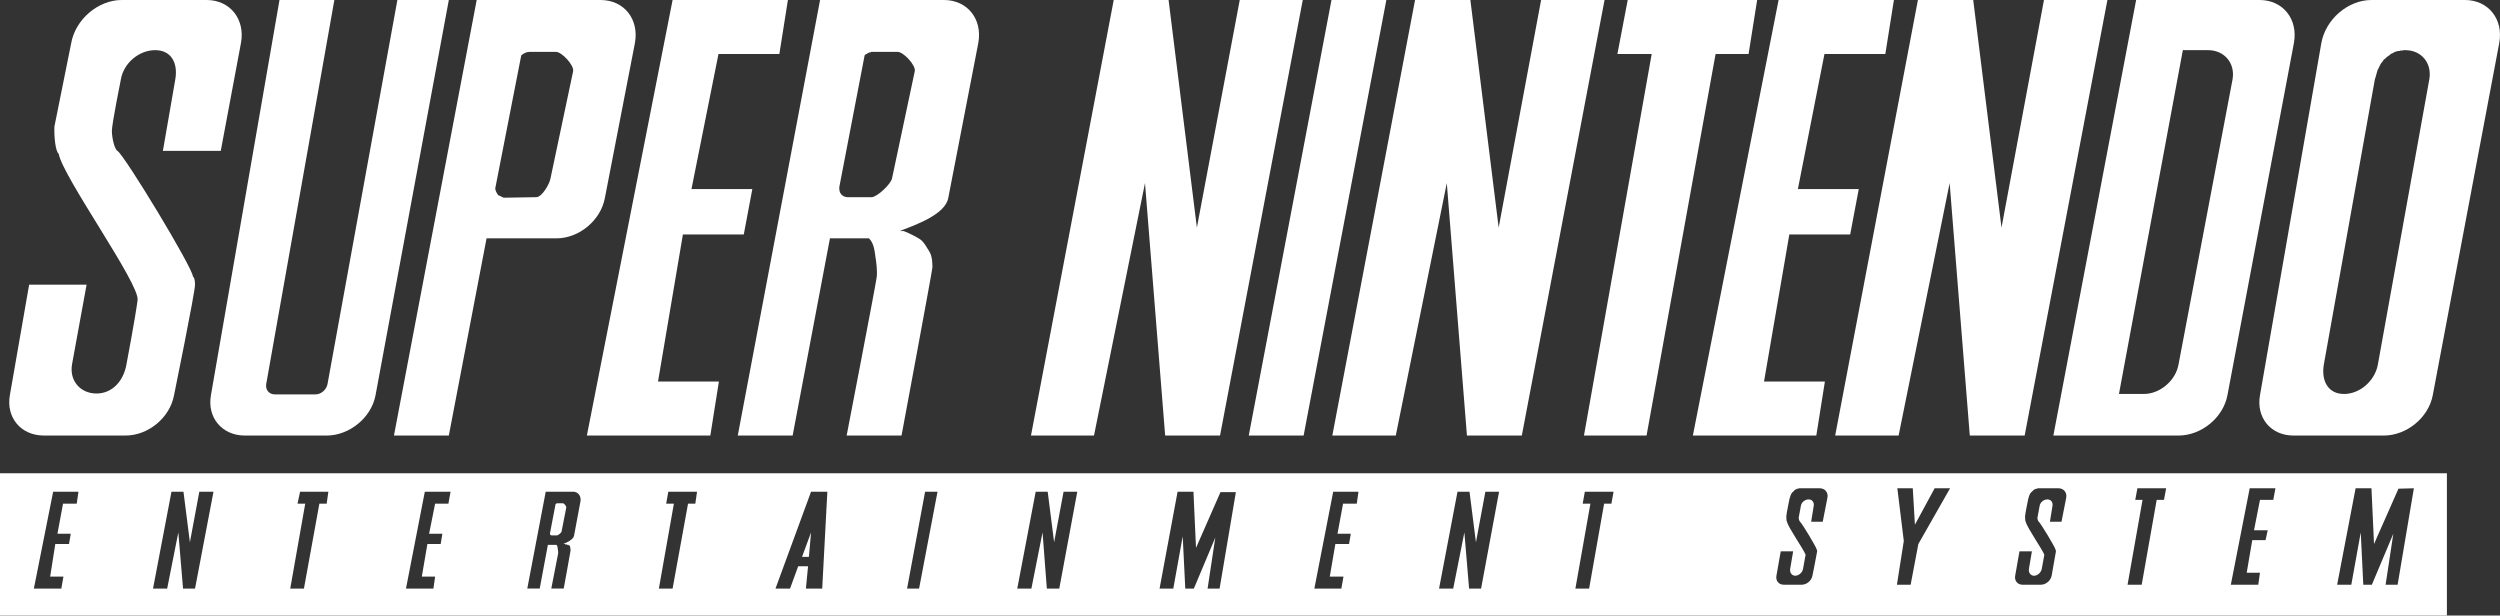 <?xml version="1.0" encoding="UTF-8" standalone="no"?>
<svg
   xmlns:dc="http://purl.org/dc/elements/1.1/"
   xmlns:cc="http://creativecommons.org/ns#"
   xmlns:rdf="http://www.w3.org/1999/02/22-rdf-syntax-ns#"
   xmlns:svg="http://www.w3.org/2000/svg"
   xmlns="http://www.w3.org/2000/svg"
   xmlns:sodipodi="http://sodipodi.sourceforge.net/DTD/sodipodi-0.dtd"
   xmlns:inkscape="http://www.inkscape.org/namespaces/inkscape"
   version="1.2"
   id="Ebene_1"
   x="0px"
   y="0px"
   sodipodi:docname="snes.svg"
   width="264"
   height="65"
   inkscape:version="0.92.5 (2060ec1f9f, 2020-04-08)">
  <rect width="100%" height="100%" fill="#333333" stroke="none"/>
  <defs
     id="defs8" />
  <sodipodi:namedview
     pagecolor="#ffffff"
     bordercolor="#666666"
     borderopacity="1"
     objecttolerance="10"
     gridtolerance="10"
     guidetolerance="10"
     inkscape:pageopacity="0"
     inkscape:pageshadow="2"
     inkscape:window-width="640"
     inkscape:window-height="480"
     id="namedview6"
     showgrid="false"
     inkscape:zoom="2.36"
     inkscape:cx="50"
     inkscape:cy="15.00005"
     inkscape:window-x="72"
     inkscape:window-y="27"
     inkscape:window-maximized="0"
     inkscape:current-layer="Ebene_1" />
  <g
     transform="scale(0.44,0.44)"
     id="g3">
    <path
       id="polyline2177"
       d="M 29.219,0 C 23.576,0 18.087,4.642 17.081,10.39 l -4.017,19.959 c -0.106,2.514 0.246,5.946 1.03,6.586 0.998,5.537 19.46,31.177 18.929,35.08 -0.496,3.915 -2.674,15.435 -2.674,15.435 -0.67,3.881 -3.32,6.991 -7.199,6.991 -3.885,0 -6.535,-3.098 -5.865,-6.991 L 20.782,68.314 H 6.995 l -4.63,26.545 c -0.944,5.387 2.707,9.668 8.127,9.668 h 19.652 c 5.445,0 10.627,-4.281 11.625,-9.668 0,0 5.062,-24.794 5.038,-26.545 -0.018,-1.764 -0.51,-1.956 -0.51,-1.956 0,-2.016 -16.429,-29.138 -18.109,-30.148 -0.721,-0.42 -1.316,-3.106 -1.34,-4.729 -0.03,-1.613 2.164,-12.45 2.164,-12.45 0.667,-3.882 4.344,-6.995 8.229,-6.995 3.882,0 5.504,3.113 4.834,6.995 L 39.095,36.21 H 52.982 L 57.819,10.387 C 58.913,4.642 55.232,0 49.59,0 Z M 67.079,0 50.62,94.862 c -0.943,5.387 2.704,9.668 8.127,9.668 H 78.4 c 5.441,0 10.72,-4.281 11.727,-9.668 L 107.718,0 H 95.372 L 78.601,92.185 c -0.243,1.34 -1.544,2.469 -2.878,2.469 h -9.777 c -1.367,0 -2.28,-1.12 -2.058,-2.469 L 80.248,0 Z m 47.327,0 -19.857,104.53 h 13.169 l 9.056,-47.327 h 16.768 c 5.456,0 10.627,-4.314 11.624,-9.672 L 152.368,10.39 C 153.456,4.63 149.784,0 144.142,0 h -16.567 z m 47.018,0 -20.575,104.53 h 29.63 l 2.055,-12.964 h -14.608 l 5.97,-35.288 h 14.608 l 2.056,-10.907 h -14.605 l 6.48,-32.407 h 14.611 L 189.098,0 Z m 35.393,0 -19.752,104.53 h 13.169 l 8.951,-47.327 h 9.365 c 1.228,1.148 1.376,3.26 1.538,4.321 0.243,1.538 0.502,3.503 0.312,5.041 -0.171,1.526 -7.204,37.962 -7.204,37.962 h 13.171 c 0,0 7.407,-39.692 7.407,-40.329 0.024,-0.649 0,-2.683 -0.716,-3.807 -0.483,-0.721 -1.313,-2.377 -2.268,-2.981 -1.839,-1.18 -3.912,-1.959 -3.912,-1.959 h -0.928 c 3.77,-1.484 10.873,-3.93 11.63,-7.92 L 234.779,10.39 C 235.873,4.63 232.195,0 226.55,0 Z m 70.477,0 -19.86,104.53 h 15.125 l 12.24,-60.598 4.838,60.598 h 13.171 L 312.665,0 H 297.54 L 287.253,54.631 280.46,0 Z m 52.261,0 -19.854,104.53 H 312.87 L 332.723,0 Z m 20.058,0 -19.854,104.53 h 15.23 l 12.243,-60.598 4.834,60.598 h 13.172 L 385.092,0 H 369.865 L 359.68,54.631 352.89,0 Z m 51.037,0 -2.472,12.964 h 8.229 l -16.254,91.566 h 15.022 l 16.564,-91.566 h 7.92 L 421.717,0 Z m 36.214,0 -20.575,104.53 h 29.628 l 2.058,-12.964 h -14.608 l 6.072,-35.288 h 14.605 l 2.061,-10.907 h -14.611 l 6.376,-32.407 h 14.61 L 454.539,0 Z m 33.437,0 -19.857,104.53 h 15.224 l 12.247,-60.598 4.837,60.598 h 13.169 L 505.778,0 H 490.551 L 480.362,54.631 473.572,0 Z m 52.372,0 -19.863,104.53 h 30.042 c 5.457,0 10.72,-4.281 11.733,-9.668 L 550.527,10.393 C 551.609,4.63 547.943,0 542.298,0 Z m 56.479,0 c -5.649,0 -11.03,4.642 -12.039,10.39 l -14.716,84.469 c -0.953,5.39 2.614,9.671 8.031,9.671 h 21.707 c 5.442,0 10.718,-4.284 11.73,-9.671 L 599.807,10.39 C 600.904,4.642 597.214,0 591.581,0 Z m -45.269,12.039 h 6.072 c 3.882,0 6.532,3.11 5.862,6.995 l -12.965,68.419 c -0.676,3.881 -4.449,7.099 -8.334,7.099 h -5.967 z m 52.985,0 h 0.411 c 3.882,0 6.43,3.11 5.76,6.995 l -12.343,68.419 c -0.673,3.869 -4.251,7.099 -8.127,7.099 -3.888,0 -5.507,-3.218 -4.84,-7.099 l 12.243,-68.419 0.099,-0.31 0.105,-0.309 0.1,-0.412 0.102,-0.309 0.105,-0.412 0.099,-0.309 0.105,-0.31 0.202,-0.306 0.102,-0.31 0.21,-0.309 0.102,-0.307 0.205,-0.309 0.21,-0.208 0.201,-0.306 0.21,-0.309 0.307,-0.208 0.207,-0.207 0.208,-0.207 0.303,-0.208 0.312,-0.204 0.208,-0.204 0.306,-0.208 0.31,-0.102 0.309,-0.207 0.207,-0.102 0.409,-0.105 0.307,-0.1 h 0.309 l 0.306,-0.105 h 0.415 z m -449.81,0.412 h 6.382 c 1.4,0 4.371,3.206 4.116,4.63 L 132.1,42.905 c -0.253,1.337 -2.055,4.419 -3.389,4.419 l -7.843,0.126 -1.318,-0.637 c 0,0 -0.944,-1.222 -0.622,-1.953 l 6.174,-31.586 c 0.568,-0.466 1.259,-0.823 1.956,-0.823 z m 81.996,0 h 0.106 0.102 0.102 0.102 5.97 c 1.403,0 4.39,3.206 4.113,4.63 l -5.456,25.718 c -0.237,1.349 -3.587,4.528 -4.933,4.528 h -5.661 c -1.169,0 -1.974,-0.769 -2.058,-1.848 0,-0.171 -0.024,-0.417 0,-0.619 l 6.072,-31.586 0.099,-0.102 0.105,-0.099 0.202,-0.105 h 0.102 l 0.102,-0.103 0.102,-0.102 h 0.102 l 0.102,-0.102 h 0.106 l 0.204,-0.102 h 0.102 0.099 0.102 v -0.102 h 0.012 z M 0,113.583 v 34.263 h 587.257 v -34.263 z m 431.704,3.602 h 0.099 0.1 0.105 0.099 0.102 4.528 c 1.223,0 2.097,0.977 1.851,2.263 l -1.133,5.762 h -2.776 l 0.613,-3.806 c 0.141,-0.86 -0.367,-1.545 -1.232,-1.545 -0.859,0 -1.71,0.682 -1.851,1.545 l -0.511,2.782 c -0.09,0.162 0.168,0.943 0.304,1.027 0.381,0.22 4.014,6.241 4.014,6.685 0.084,0.223 0.135,0.331 0.099,0.415 -0.102,0.751 -1.133,5.862 -1.133,5.862 -0.219,1.172 -1.361,2.157 -2.569,2.157 h -4.323 c -1.199,0 -1.971,-0.985 -1.749,-2.157 l 1.034,-5.862 h 2.98 l -0.715,4.218 c -0.138,0.857 0.361,1.644 1.229,1.644 0.835,0 1.722,-0.781 1.857,-1.644 l 0.616,-3.398 c -0.55,-1.418 -4.192,-6.592 -4.426,-7.821 -0.159,-0.138 -0.225,-0.88 -0.204,-1.439 0.033,-0.61 0.823,-4.425 0.823,-4.425 h 0.105 v -0.103 -0.099 -0.102 l 0.099,-0.207 v -0.099 l 0.099,-0.105 v -0.103 l 0.103,-0.099 v -0.105 l 0.102,-0.099 0.105,-0.105 v -0.099 h 0.099 l 0.105,-0.103 0.099,-0.105 0.103,-0.099 v -0.105 h 0.102 l 0.099,-0.099 0.099,-0.102 h 0.105 l 0.102,-0.102 h 0.102 l 0.103,-0.1 h 0.102 0.207 z m 23.658,0 h 3.704 l 0.514,8.746 4.732,-8.746 h 3.708 l -7.614,13.376 -1.85,9.771 h -3.293 l 1.649,-10.495 z m 33.644,0 h 0.1 0.105 0.099 0.105 0.099 4.528 c 1.22,0 2.073,0.977 1.851,2.263 l -1.133,5.762 h -2.779 l 0.619,-3.806 c 0.138,-0.86 -0.364,-1.545 -1.235,-1.545 -0.859,0 -1.716,0.682 -1.851,1.545 L 489,124.186 c -0.108,0.162 0.139,0.943 0.307,1.027 0.363,0.22 4.014,6.241 4.014,6.685 0.108,0.223 0.105,0.331 0.105,0.415 -0.141,0.751 -1.03,5.862 -1.03,5.862 -0.223,1.172 -1.377,2.157 -2.578,2.157 h -4.42 c -1.199,0 -1.974,-0.985 -1.755,-2.157 l 1.031,-5.862 h 2.986 l -0.718,4.218 c -0.141,0.86 0.394,1.647 1.232,1.647 0.856,0 1.683,-0.781 1.851,-1.647 l 0.616,-3.395 c -0.562,-1.418 -4.185,-6.592 -4.423,-7.821 -0.156,-0.141 -0.222,-0.88 -0.204,-1.439 0.03,-0.613 0.823,-4.425 0.823,-4.425 l 0.099,-0.103 v -0.099 -0.102 l 0.102,-0.207 v -0.102 l 0.103,-0.105 v -0.1 l 0.102,-0.102 v -0.105 l 0.102,-0.099 0.102,-0.105 v -0.099 h 0.105 l 0.096,-0.103 0.103,-0.105 0.102,-0.099 0.102,-0.105 0.102,-0.099 0.102,-0.102 h 0.102 l 0.105,-0.102 h 0.1 l 0.102,-0.1 h 0.099 0.204 z m 23.97,0 h 6.899 l -0.517,2.779 h -1.752 l -3.599,20.371 h -3.395 l 3.599,-20.371 h -1.748 z m 26.954,0 h 6.174 l -0.516,2.779 h -3.191 l -1.436,7.304 h 3.289 l -0.516,2.365 h -3.191 l -1.334,7.821 h 3.185 l -0.409,2.878 h -6.586 z m 25.415,0 h 3.807 l 0.613,13.376 5.865,-13.274 3.701,-0.102 -3.903,23.147 h -2.881 l 1.848,-12.24 -5.147,12.24 h -2.058 l -0.613,-12.553 -2.265,12.553 h -3.398 z m -552.588,0.826 h 6.072 l -0.414,2.876 h -3.29 l -1.337,7.205 h 3.191 l -0.415,2.472 h -3.293 l -1.232,7.818 h 3.188 l -0.514,2.881 H 8.127 Z m 28.396,0 h 2.881 l 1.542,12.139 2.262,-12.139 h 3.398 l -4.429,23.246 h -2.878 l -1.133,-13.481 -2.674,13.481 h -3.395 z m 30.865,0 h 6.791 l -0.409,2.876 h -1.752 l -3.704,20.373 h -3.287 l 3.596,-20.373 h -1.851 z m 29.94,0 h 6.172 l -0.514,2.876 h -3.191 l -1.439,7.205 h 3.188 l -0.412,2.472 h -3.188 l -1.337,7.818 h 3.191 l -0.412,2.881 h -6.582 z m 29.015,0 h 6.583 c 1.22,0 1.992,1.079 1.749,2.362 l -1.542,8.229 c -0.171,0.893 -1.739,1.62 -2.575,1.959 h 0.208 0.102 0.105 v 0.099 h 0.102 0.105 0.099 0.106 l 0.102,0.103 h 0.102 0.102 0.105 v 0.099 h 0.102 0.105 v 0.105 h 0.103 c 0.138,0.249 0.204,0.988 0.204,1.13 0,0.138 -1.65,9.157 -1.65,9.157 h -2.983 c 0,0 1.595,-8.1 1.649,-8.433 0.034,-0.361 -0.039,-0.796 -0.102,-1.13 -0.024,-0.249 -0.036,-0.676 -0.309,-0.928 h -2.058 l -1.956,10.491 h -2.984 z m 29.42,0 h 6.893 l -0.409,2.876 h -1.749 l -3.704,20.373 h -3.293 l 3.602,-20.373 h -1.851 z m 34.261,0 h 3.912 l -1.235,23.246 h -3.912 l 0.514,-5.351 h -2.365 l -1.956,5.351 h -3.494 z m 27.371,0 h 2.98 l -4.425,23.246 h -2.882 z m 26.542,0 h 2.881 l 1.541,12.139 2.269,-12.139 h 3.29 l -4.321,23.246 h -2.983 l -1.031,-13.481 -2.677,13.481 h -3.392 z m 34.056,0 h 3.807 l 0.613,13.479 5.871,-13.373 h 3.698 l -3.909,23.146 h -2.881 l 1.851,-12.243 -5.147,12.243 h -2.058 l -0.616,-12.549 -2.26,12.549 h -3.295 z m 37.346,0 h 6.069 l -0.414,2.876 h -3.29 L 321,128.092 h 3.188 l -0.415,2.472 h -3.287 l -1.337,7.818 h 3.287 l -0.514,2.881 h -6.478 z m 29.832,0 h 2.881 l 1.545,12.139 2.262,-12.139 h 3.29 l -4.317,23.246 h -2.882 l -1.132,-13.481 -2.677,13.481 h -3.396 z m 30.559,0 h 6.892 l -0.513,2.876 h -1.749 l -3.599,20.373 h -3.296 l 3.605,-20.373 h -1.851 z m -246.611,2.774 c -0.162,0 -0.297,0.096 -0.414,0.207 l -1.337,6.994 c 0,0.058 0,0.049 0,0.106 0,0.222 0.156,0.408 0.411,0.408 h 1.235 c 0.306,0 1.076,-0.616 1.133,-0.925 l 1.129,-5.763 c 0.054,-0.33 -0.513,-1.03 -0.823,-1.03 z m 60.905,6.994 -2.161,5.865 h 1.647 z"
       style="fill:#ffffff"
       inkscape:connector-curvature="0" />
  </g>
</svg>
